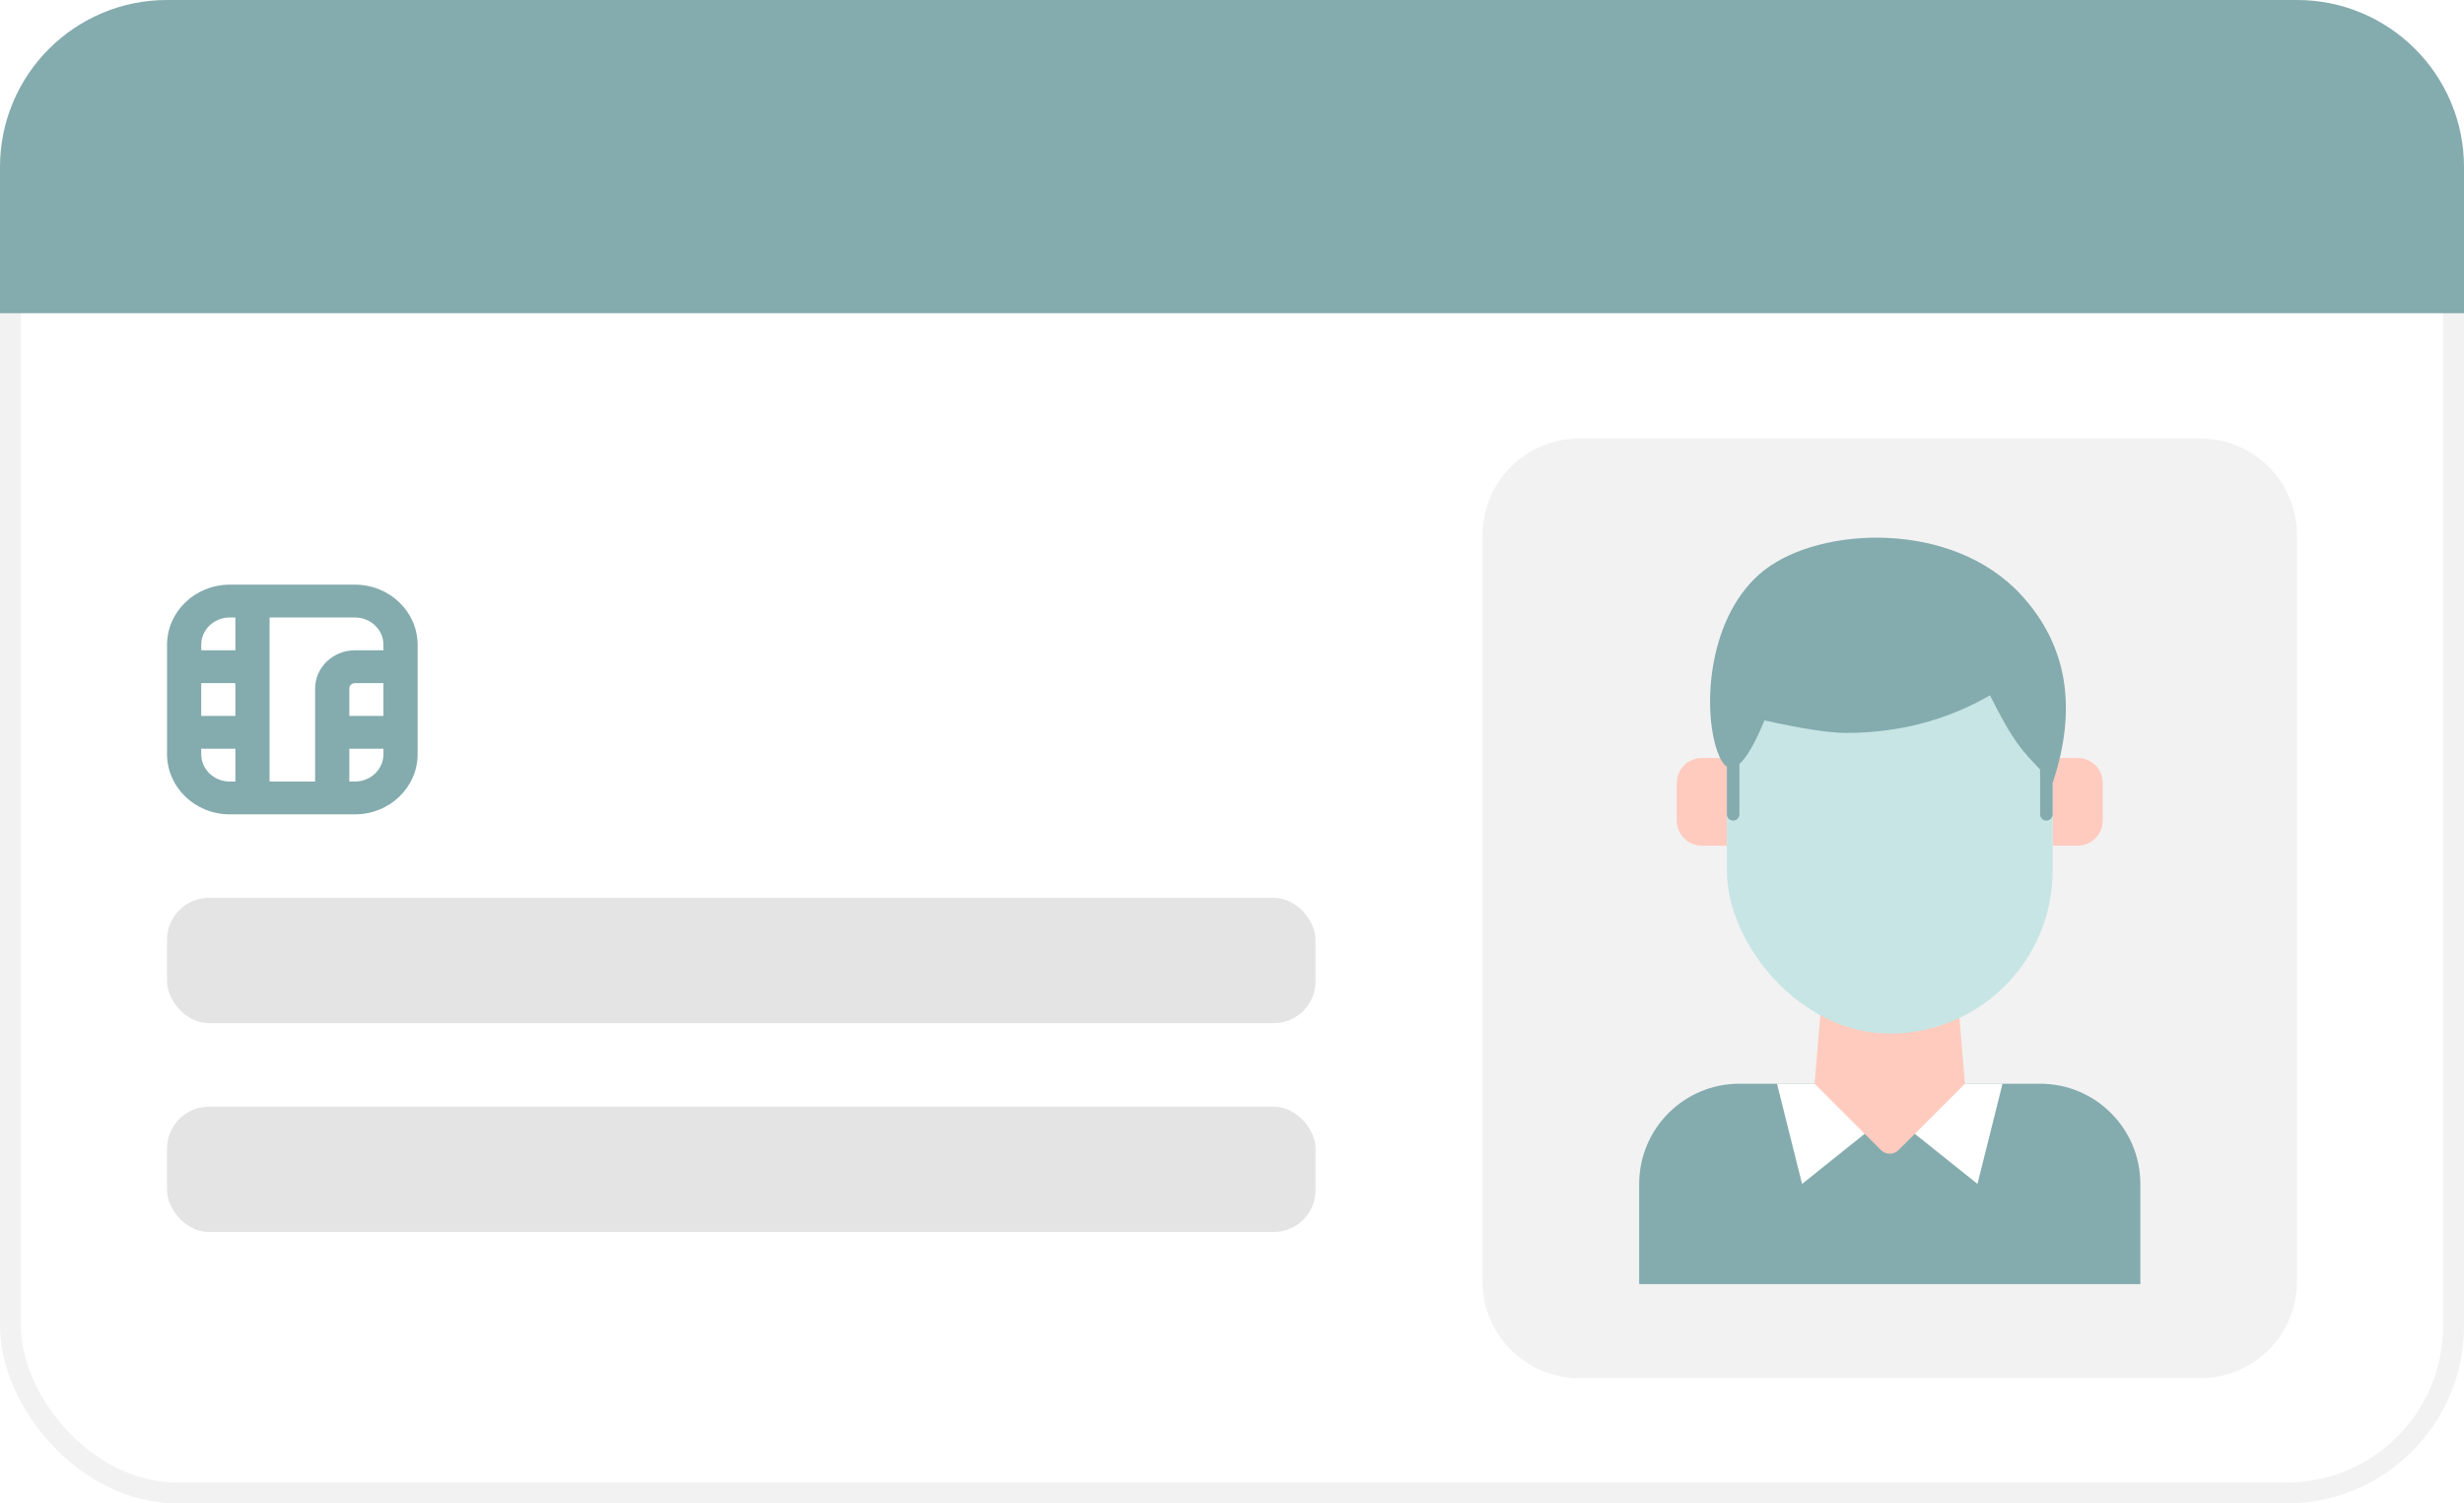 <svg xmlns="http://www.w3.org/2000/svg" width="236" height="144" viewBox="0 0 236 144">
    <defs>
        <filter id="sb9g1gwmza">
            <feColorMatrix in="SourceGraphic" values="0 0 0 0 0.78 0 0 0 0 0.898 0 0 0 0 0.898 0 0 0 1 0"/>
        </filter>
    </defs>
    <g fill="none" fill-rule="evenodd">
        <g>
            <g>
                <g transform="translate(-62 -204) translate(16 204) translate(46)">
                    <rect width="234" height="142" x="1" y="1" fill="#FFF" stroke="#F2F2F2" stroke-width="2" rx="16"/>
                    <path fill="#84ABAE" d="M34 56H22c-3.309 0-6 2.585-6 5.762v10.476C16 75.415 18.691 78 22 78h12c3.309 0 6-2.585 6-5.762V61.762C40 58.585 37.308 56 34 56zm2.727 12.571h-3.272v-2.619c0-.288.244-.523.545-.523h2.727v3.142zm0-6.81v.525H34c-2.105 0-3.818 1.645-3.818 3.666v8.905h-4.364V59.143H34c1.504 0 2.727 1.175 2.727 2.619zM19.273 65.43h3.272v3.142h-3.272V65.43zM22 59.143h.545v3.143h-3.272v-.524c0-1.444 1.223-2.62 2.727-2.62zm-2.727 13.095v-.524h3.272v3.143H22c-1.504 0-2.727-1.175-2.727-2.619zM34 74.858h-.545v-3.144h3.272v.524c0 1.444-1.223 2.62-2.727 2.62zM16 0h204c8.837 0 16 7.163 16 16v14H0V16C0 7.163 7.163 0 16 0z"/>
                    <rect width="110" height="12" x="16" y="86" fill="#E3E4E3" rx="4"/>
                    <rect width="110" height="12" x="16" y="106" fill="#E3E4E3" rx="4"/>
                    <g>
                        <path fill="#F2F2F2" d="M78 9.255v71.49C78 85.856 73.856 90 68.745 90H9.255C4.144 90 0 85.856 0 80.745V9.255C0 4.144 4.144 0 9.255 0h59.49C73.856 0 78 4.144 78 9.255z" transform="translate(142 42)"/>
                        <g transform="translate(142 42) translate(15 9)">
                            <path fill="#84ABAE" d="M9.6 52.8h28.8c5.302 0 9.6 4.298 9.6 9.6V72H0v-9.6c0-5.302 4.298-9.6 9.6-9.6z"/>
                            <path fill="#FFF" d="M13.2 52.8L15.6 62.4 21.6 57.6 20.4 52.8zM34.8 52.8L32.4 62.4 26.4 57.6 27.6 52.8z"/>
                            <g filter="url(#sb9g1gwmza)">
                                <g fill="#FFCBBE" fill-rule="nonzero">
                                    <path d="M27.6 31.2l-6.351 6.351c-.47.47-1.229.47-1.698 0L13.2 31.2l1.2-14.4h12l1.2 14.4zM2.4 0h2.4v8.4H2.4C1.075 8.4 0 7.325 0 6V2.4C0 1.075 1.075 0 2.4 0z" transform="translate(3.6 21.6)"/>
                                    <path d="M38.4 0h2.4v8.4h-2.4C37.075 8.4 36 7.325 36 6V2.4C36 1.075 37.075 0 38.4 0z" transform="translate(3.6 21.6) rotate(-180 38.4 4.2)"/>
                                </g>
                            </g>
                            <rect width="31.2" height="45.6" x="8.4" y="2.4" fill="#C7E5E5" fill-rule="nonzero" rx="15.6"/>
                            <path fill="#84ABAE" d="M36.6 6c4.4 4.8 5.4 10.8 3 18v3c0 .331-.269.6-.6.6-.331 0-.6-.269-.6-.6v-4.295c-1.76-1.857-2.552-2.61-4.8-7.105-4.166 2.4-8.766 3.6-13.8 3.6-1.6 0-4.2-.4-7.8-1.2-.901 2.163-1.701 3.555-2.4 4.174V27c0 .331-.269.6-.6.6-.331 0-.6-.269-.6-.6v-4.575c-.335-.208-.635-.683-.9-1.425C6 16.8 6.6 7.8 12 3.6 17.4-.6 30-1.2 36.6 6z"/>
                        </g>
                    </g>
                </g>
            </g>
        </g>
    </g>
</svg>
